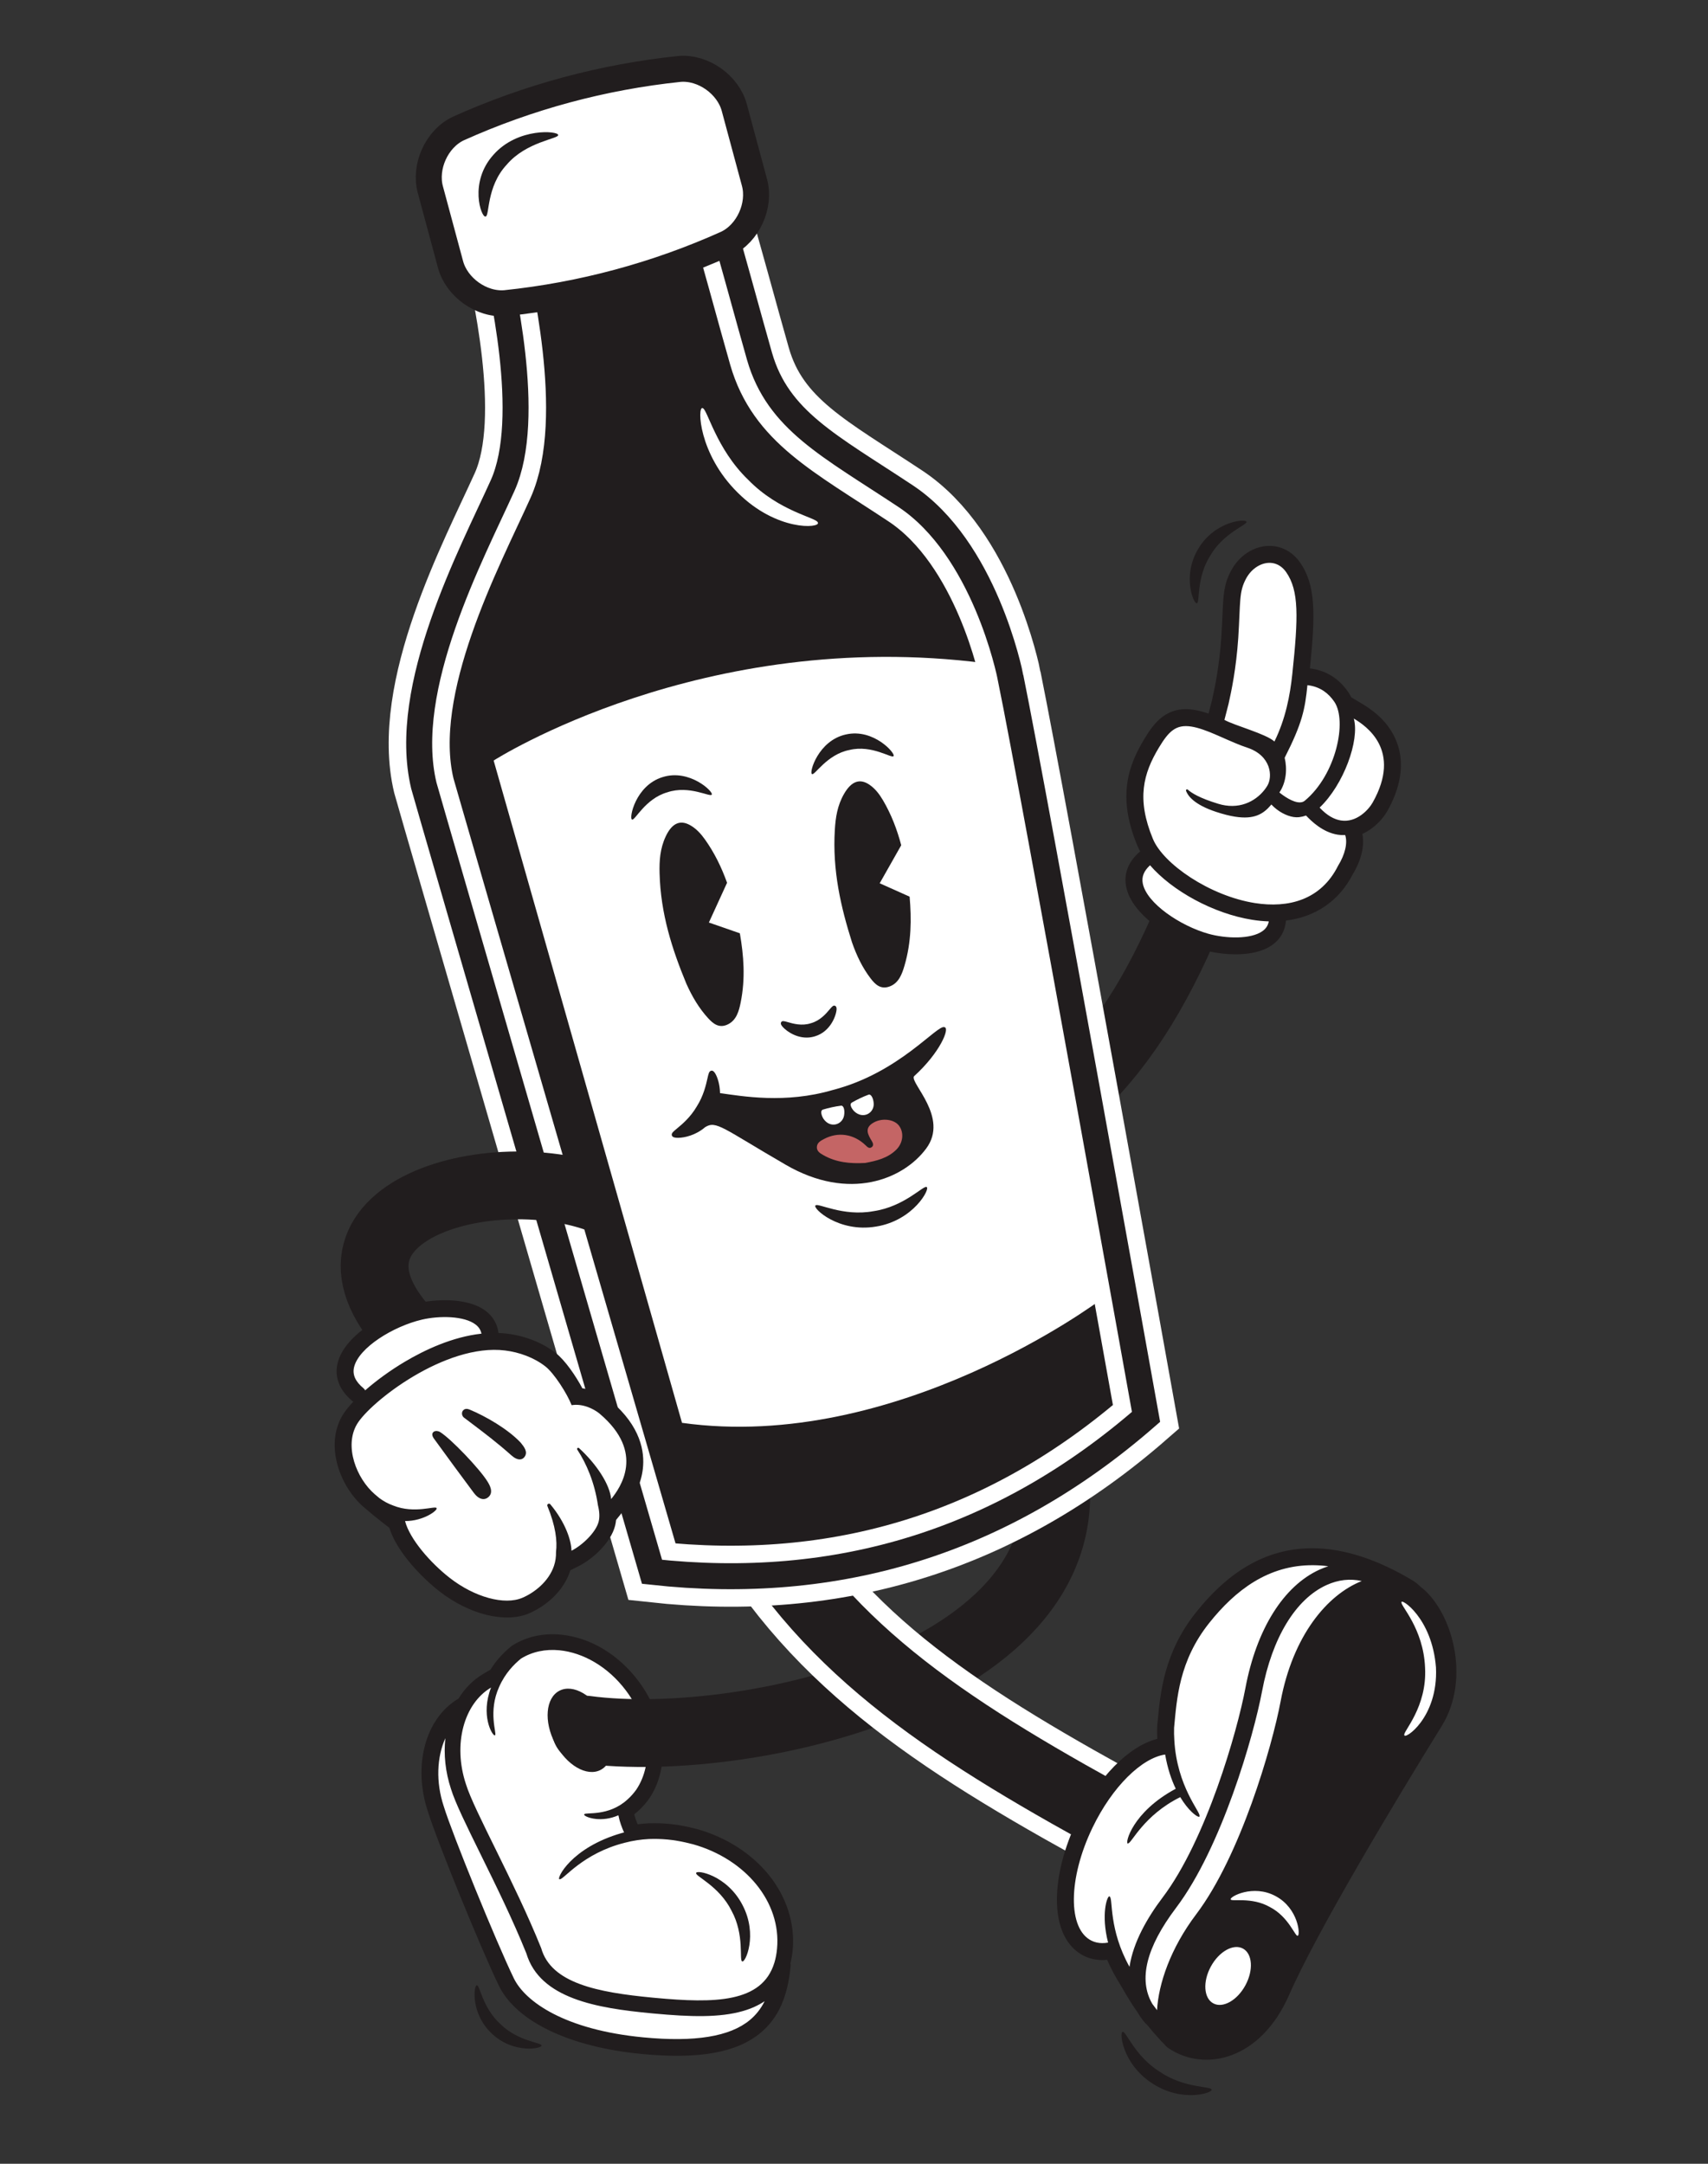 <?xml version="1.0" encoding="UTF-8" standalone="no"?>
<!-- Created with Inkscape (http://www.inkscape.org/) -->

<svg
   version="1.1"
   id="svg38785"
   xml:space="preserve"
   width="5669.293"
   height="7181.107"
   viewBox="0 0 5669.293 7181.107"
   sodipodi:docname="medicine.svg"
   inkscape:version="1.1.2 (1:1.1+202202050950+0a00cf5339)"
   xmlns:inkscape="http://www.inkscape.org/namespaces/inkscape"
   xmlns:sodipodi="http://sodipodi.sourceforge.net/DTD/sodipodi-0.dtd"
   xmlns="http://www.w3.org/2000/svg"
   xmlns:svg="http://www.w3.org/2000/svg"><rect x="0" y="0" width="5669.293" height="7181.107" fill="#333333" stroke="none"/><defs
     id="defs38789"><clipPath
       clipPathUnits="userSpaceOnUse"
       id="clipPath38817"><path
         d="M 0,5385.827 H 4251.968 V 0 H 0 Z"
         id="path38815" /></clipPath><clipPath
       clipPathUnits="userSpaceOnUse"
       id="clipPath38909"><path
         d="M 0,5385.827 H 4251.968 V 0 H 0 Z"
         id="path38907" /></clipPath><clipPath
       clipPathUnits="userSpaceOnUse"
       id="clipPath40833"><path
         d="m 2979.81,3463.84 h 152.7 v -193.81 h -152.7 z"
         id="path40831" /></clipPath><clipPath
       clipPathUnits="userSpaceOnUse"
       id="clipPath40949"><path
         d="m 3002.54,3321.44 h 152.7 v -193.8 h -152.7 z"
         id="path40947" /></clipPath></defs><sodipodi:namedview
     id="namedview38787"
     pagecolor="#505050"
     bordercolor="#eeeeee"
     borderopacity="1"
     inkscape:pageshadow="0"
     inkscape:pageopacity="0"
     inkscape:pagecheckerboard="0"
     showgrid="false"
     inkscape:zoom="0.058765313"
     inkscape:cx="-1148.6368"
     inkscape:cy="5794.2344"
     inkscape:window-width="1920"
     inkscape:window-height="1016"
     inkscape:window-x="1920"
     inkscape:window-y="27"
     inkscape:window-maximized="1"
     inkscape:current-layer="g38791" /><g
     id="g38791"
     inkscape:groupmode="layer"
     inkscape:label="bonus"
     transform="matrix(1.333,0,0,-1.333,0,7181.107)"><g
       id="g40827"
       transform="translate(-5386.912,-1804.318)"><g
         id="g40829" /><g
         id="g40837"><g
           clip-path="url(#clipPath40833)"
           opacity="0.17"
           id="g40835" /></g></g><g
       id="g40943"
       transform="translate(-5386.912,-1804.318)"><g
         id="g40945" /><g
         id="g40953"><g
           clip-path="url(#clipPath40949)"
           opacity="0.17"
           id="g40951" /></g></g><g
       id="g44259"
       transform="matrix(8.44,0,0,8.44,1077.386,886.668)"><path
         d="m 0,0 c -4.22,12.696 -0.892,25.898 7.906,31.413 l 0.088,0.056 0.17,0.106 0.085,0.054 0.071,0.07 0.144,0.141 0.071,0.07 0.143,0.14 0.072,0.071 0.143,0.14 0.072,0.071 0.055,0.085 0.11,0.168 0.055,0.085 c 1.742,2.677 3.914,4.797 6.458,6.304 l 1.721,1.02 0.187,0.111 0.375,0.222 0.188,0.111 0.118,0.183 0.237,0.366 0.118,0.183 0.058,0.089 c 1.43,2.195 3.206,4.147 5.429,5.967 l 0.163,0.133 0.18,0.113 c 3.836,2.386 8.439,3.401 13.312,2.935 8.254,-0.789 16.245,-5.57 21.924,-13.116 C 67.54,26.807 68.842,13.214 62.82,4.233 62.202,3.363 61.53,2.55 60.811,1.803 l -0.789,-0.819 -1.582,-1.642 -3.164,-3.284 0.697,-1.569 4.558,0.146 2.279,0.073 1.139,0.037 c 1.937,0.063 3.848,0.008 5.681,-0.162 l 0.106,-0.01 c 0.54,-0.052 1.098,-0.116 1.755,-0.203 l 0.888,-0.135 c 2.315,-0.375 4.269,-0.878 5.436,-1.178 l 0.08,-0.021 c 8.101,-2.293 15.272,-6.875 20.178,-12.899 5.096,-6.256 7.521,-13.812 6.829,-21.277 -0.101,-1.089 -0.274,-2.182 -0.516,-3.25 l -0.016,-0.07 -0.032,-0.145 -0.063,-0.281 -0.032,-0.14 0.013,-0.144 0.025,-0.287 0.012,-0.144 0.007,-0.075 c 0.003,-0.039 0.003,-0.079 -10e-4,-0.121 -0.814,-8.773 -3.487,-14.759 -8.413,-18.837 -6.757,-5.594 -17.569,-7.466 -34.028,-5.892 -20.77,1.986 -36.11,9.247 -41.035,19.423 C 15.406,-39.911 2.562,-8.39 0,0"
         style="fill:#ffffff;fill-opacity:1;fill-rule:nonzero;stroke:none"
         id="path44261" /></g><g
       id="g44263"
       transform="matrix(8.44,0,0,8.44,1187.622,444.305)"><path
         d="m 0,0 c 0.869,0.045 1.654,-6.727 7.036,-11.544 5.19,-5.024 11.999,-5.322 12.018,-6.192 0.32,-0.903 -8.147,-2.62 -14.59,3.428 C -2.03,-8.313 -0.923,0.255 0,0"
         style="fill:#211d1e;fill-opacity:1;fill-rule:nonzero;stroke:none"
         id="path44265" /></g><g
       id="g44267"
       transform="matrix(8.44,0,0,8.44,1847.998,503.95)"><path
         d="m 0,0 c -0.94,0.281 0.777,7.777 -3.128,14.928 -3.624,7.299 -10.753,10.184 -10.444,11.116 0,1.08 9.106,-0.57 13.677,-9.431 C 4.749,7.79 0.886,-0.619 0,0"
         style="fill:#211d1e;fill-opacity:1;fill-rule:nonzero;stroke:none"
         id="path44269" /></g><g
       id="g44271"
       transform="matrix(8.44,0,0,8.44,1382.048,1046.743)"><path
         d="m 0,0 c -3.36,6.447 -2.785,13.392 1.283,15.512 4.069,2.12 10.09,-1.387 13.45,-7.834 C 18.093,1.231 17.518,-5.714 13.449,-7.834 9.381,-9.954 3.359,-6.447 0,0"
         style="fill:#211d1e;fill-opacity:1;fill-rule:nonzero;stroke:none"
         id="path44273" /></g><g
       id="g44275"
       transform="matrix(8.44,0,0,8.44,1108.992,1059.587)"><path
         d="m 0,0 c -0.524,-4.771 -0.016,-9.914 1.662,-14.986 1.26,-4.088 4.555,-10.779 8.72,-19.239 4.451,-9.039 9.492,-19.278 13.51,-29.245 4.006,-13.441 21.044,-16.171 36.727,-17.67 l 0.875,-0.082 c 10.825,-1.005 19.455,-1.26 26.39,0.759 2.397,0.698 4.495,1.663 6.312,2.872 -1.122,-2.234 -2.572,-4.068 -4.379,-5.565 C 83.912,-88.043 73.629,-89.71 58.378,-88.252 35.379,-86.053 23.569,-77.8 20.186,-70.809 14.949,-59.988 2.01,-28.228 -0.478,-20.087 -2.852,-12.945 -2.514,-5.573 0,0 m 97.856,-62.084 c -0.137,-1.479 -0.392,-2.823 -0.756,-4.045 -0.019,-0.057 -0.038,-0.113 -0.054,-0.172 -3.645,-11.81 -17.651,-11.929 -35.124,-10.308 -0.288,0.026 -0.576,0.053 -0.862,0.081 -16.107,1.54 -29.897,4.217 -32.8,14.63 -0.001,0 -0.007,0 -0.007,0 C 20.429,-42.443 8.464,-21.39 6.075,-13.577 2.151,-1.773 5.476,10.2 13.479,14.941 10.347,6.828 13.753,0.892 14.549,0.816 c 0.068,-0.006 0.117,0.03 0.141,0.112 0.513,0.477 -2.143,6.918 1.18,14.213 1.796,4.094 4.456,6.707 6.442,8.333 3.326,2.07 7.249,2.848 11.292,2.462 7.003,-0.669 14.369,-4.833 19.64,-11.839 7.25,-9.635 8.236,-21.59 3.102,-29.246 -0.71,-1.002 -1.565,-1.995 -2.604,-2.922 -5.573,-5.142 -12.481,-3.71 -12.74,-4.364 -0.411,-0.266 1.081,-1.164 3.514,-1.397 1.794,-0.171 4.099,0.018 6.533,1.088 0.34,-1.806 1.014,-3.608 1.671,-5.074 -0.221,-0.053 -0.439,-0.101 -0.663,-0.159 -15.04,-4.299 -19.36,-13.55 -18.393,-13.643 0.036,-0.003 0.08,0.006 0.131,0.029 0.005,0 0.01,-10e-4 0.014,-0.002 1.103,-0.105 6.707,7.607 19.041,10.728 2.529,0.672 4.936,1.005 7.178,1.119 1.796,0.066 3.623,0.029 5.477,-0.143 0.035,-0.003 0.07,-0.006 0.105,-0.009 0.538,-0.052 1.071,-0.114 1.601,-0.185 0.131,-0.018 0.262,-0.037 0.391,-0.057 0.146,-0.021 0.291,-0.046 0.437,-0.068 2.078,-0.337 3.806,-0.773 5.097,-1.104 15.377,-4.35 26,-16.971 24.72,-30.772 M -5.167,-21.583 c 2.575,-8.427 15.491,-40.147 20.922,-51.369 5.138,-10.616 20.896,-18.168 42.154,-20.2 16.85,-1.611 27.987,0.361 35.047,6.205 5.229,4.329 8.06,10.613 8.91,19.778 0.024,0.257 -0.004,0.504 -0.056,0.743 0.304,1.236 0.531,2.534 0.659,3.914 0.726,7.829 -1.808,15.743 -7.135,22.284 -5.085,6.243 -12.521,10.993 -20.937,13.374 l -0.056,0.016 -0.055,0.014 c -1.179,0.302 -3.151,0.807 -5.545,1.195 l -0.136,0.022 c -0.117,0.019 -0.233,0.037 -0.308,0.047 -0.145,0.023 -0.292,0.044 -0.475,0.07 -0.619,0.082 -1.199,0.149 -1.771,0.204 l -0.118,0.011 c -1.96,0.181 -4.004,0.235 -6.075,0.159 l -0.033,-0.002 -0.033,-0.001 c -1.029,-0.053 -2.055,-0.145 -3.074,-0.277 -0.441,1.046 -0.778,2.042 -0.992,2.933 0.38,0.298 0.756,0.618 1.129,0.961 1.211,1.084 2.312,2.32 3.271,3.674 l 0.035,0.049 0.033,0.05 c 6.325,9.431 4.989,23.664 -3.248,34.612 -5.913,7.858 -14.26,12.839 -22.901,13.665 -5.18,0.495 -10.084,-0.591 -14.181,-3.14 L 19.609,27.249 19.376,27.058 C 16.883,25.016 14.881,22.763 13.318,20.23 L 11.117,18.927 C 8.138,17.162 5.708,14.65 3.863,11.648 3.836,11.633 3.807,11.625 3.779,11.609 -5.894,5.878 -9.656,-8.08 -5.167,-21.583"
         style="fill:#211d1e;fill-opacity:1;fill-rule:nonzero;stroke:none"
         id="path44277" /></g><g
       id="g44279"
       transform="matrix(8.44,0,0,8.44,3036.261,3309.522)"><path
         d="M 0,0 C -18.665,-54.719 -38.858,-82.47 -79.473,-98.451"
         style="fill:none;stroke:#211d1e;stroke-width:20;stroke-linecap:round;stroke-linejoin:miter;stroke-miterlimit:10;stroke-dasharray:none;stroke-opacity:1"
         id="path44281" /></g><g
       id="g44283"
       transform="matrix(8.44,0,0,8.44,2605.508,1814.323)"><path
         d="M 0,0 C 22.173,-68.93 -87.468,-93.43 -135.878,-86.9"
         style="fill:none;stroke:#211d1e;stroke-width:20;stroke-linecap:round;stroke-linejoin:miter;stroke-miterlimit:10;stroke-dasharray:none;stroke-opacity:1"
         id="path44285" /></g><g
       id="g44287"
       transform="matrix(8.44,0,0,8.44,3440.417,3378.305)"><path
         d="m 0,0 c -1.176,-2.09 -4.072,-5.429 -8.097,-6.549 l 0.22,-0.674 c 1.033,-3.159 0.181,-7.323 -2.336,-11.444 -3.967,-7.841 -10.788,-12.267 -19.618,-12.895 l -0.493,-2.604 c -0.372,-1.968 -1.402,-3.567 -3.062,-4.75 -3.579,-2.555 -9.635,-2.852 -14.889,-2.02 -1.277,0.202 -2.507,0.471 -3.642,0.79 -9.255,2.601 -20.103,9.918 -21.489,17.208 -0.391,2.058 -0.175,5.135 3.078,8.101 l 1.668,1.52 c -0.646,0.966 -1.175,1.933 -1.572,2.89 -5.686,13.723 -2.418,22.344 1.961,29.615 2.789,4.634 5.855,8.705 12.647,7.63 1.682,-0.267 3.59,-0.833 5.997,-1.79 l 0.341,1.477 c 0.067,0.289 0.272,1.07 0.503,1.946 0.285,1.079 0.612,2.315 0.726,2.826 0.697,3.145 2.149,9.695 2.783,18.923 0.161,2.591 0.256,4.722 0.336,6.509 0.262,5.879 0.381,8.563 2.273,12.132 2.269,4.321 6.776,6.875 10.964,6.212 2.404,-0.381 4.482,-1.736 6.008,-3.915 4.465,-6.419 4.135,-15.067 2.363,-31.876 l 1.794,-0.206 c 4.265,-0.487 7.617,-2.576 10.081,-6.201 0.36,-0.53 0.673,-1.117 0.939,-1.753 l 3.865,-2.306 C 4.224,22.308 6.648,11.813 0,0"
         style="fill:#ffffff;fill-opacity:1;fill-rule:nonzero;stroke:none"
         id="path44289" /></g><g
       id="g44291"
       transform="matrix(8.44,0,0,8.44,3173.483,3507.416)"><path
         d="m 0,0 0.033,0.066 -0.195,0.18 C -0.107,0.164 -0.053,0.083 0,0"
         style="fill:#ffffff;fill-opacity:1;fill-rule:nonzero;stroke:none"
         id="path44293" /></g><g
       id="g44295"
       transform="matrix(8.44,0,0,8.44,2980.484,3885.352)"><path
         d="m 0,0 c 0.916,0.208 -0.248,7.472 3.934,14.051 3.923,6.736 10.91,9.037 10.675,9.946 C 14.677,25.028 5.38,24.336 0.454,16.169 -4.539,8.042 -0.885,-0.534 0,0"
         style="fill:#211d1e;fill-opacity:1;fill-rule:nonzero;stroke:none"
         id="path44297" /></g><g
       id="g44299"
       transform="matrix(8.44,0,0,8.44,3418.121,3389.271)"><path
         d="m 0,0 c -1.188,-2.11 -4.749,-6.046 -9.402,-5.309 -1.93,0.306 -4.048,1.416 -6.262,3.795 7.065,6.704 11.863,19.833 10.09,26.263 C -1.921,22.57 8.683,15.429 0,0 m -10.221,-18.676 c -5.069,-10.138 -14.713,-12.553 -24.545,-10.996 -13.339,2.113 -27.021,11.541 -30.08,18.923 -4.888,11.797 -2.833,19.293 1.759,26.919 2.899,4.817 5.023,6.94 9.608,6.214 2.012,-0.319 4.498,-1.186 7.732,-2.616 4.458,-1.971 6.582,-2.892 8.686,-3.584 7.16,-2.355 7.605,-8.56 5.961,-11.27 -2.067,-3.408 -6.472,-6.72 -12.458,-5.772 -0.641,0.101 -1.3,0.252 -1.976,0.456 -5.601,1.692 -8.008,3.264 -9.025,4.195 -0.052,0.047 -0.109,0.073 -0.165,0.082 -0.222,0.036 -0.443,-0.19 -0.349,-0.447 0.542,-1.495 2.428,-4.074 8.844,-6.194 2.139,-0.706 3.983,-1.168 5.589,-1.422 5.664,-0.898 8.37,0.784 10.59,3.405 0.069,0.115 0.123,0.186 0.147,0.182 0.003,-0.001 0.005,-0.001 0.007,-0.004 1.979,-2.101 4.452,-3.357 6.516,-3.684 0.592,-0.093 1.15,-0.111 1.653,-0.05 0.68,0.081 1.369,0.244 2.056,0.486 1.524,-1.593 4.857,-4.938 9.352,-5.65 0.707,-0.112 1.443,-0.158 2.205,-0.123 0.75,-2.295 -0.023,-5.681 -2.107,-9.05 m -22.293,-19.27 c -3.442,-2.457 -10.8,-2.235 -15.976,-0.783 -8.257,2.319 -18.236,9.002 -19.354,14.881 -0.366,1.923 0.34,3.672 2.152,5.323 6.5,-7.526 18.678,-14.269 30.144,-16.085 1.673,-0.265 3.305,-0.421 4.891,-0.469 -0.228,-1.205 -0.826,-2.131 -1.857,-2.867 m -4.885,103.914 c 1.677,3.198 4.896,5.117 7.843,4.651 1.487,-0.236 2.905,-1.079 4.02,-2.673 3.807,-5.472 3.598,-13.191 1.811,-30.086 -0.663,-6.265 -1.972,-13.193 -5.273,-19.879 -2.47,2.266 -11.695,4.684 -14.751,6.377 0.15,0.647 1.029,3.87 1.235,4.796 0.844,3.806 2.221,10.253 2.847,19.37 0.679,10.9 0.19,13.525 2.268,17.444 m 18.135,-31.363 c 0.181,-0.02 0.36,-0.045 0.536,-0.073 3.333,-0.527 5.693,-2.314 7.406,-4.834 3.834,-5.644 0.559,-21.475 -8.716,-29.182 -0.574,-0.477 -1.318,-0.574 -2.113,-0.448 -2.405,0.381 -5.283,2.8 -5.38,2.877 2.066,3.03 2.329,7.024 1.556,10.237 5.219,10.254 6.007,14.362 6.711,21.423 m 25.562,-15 c -1.901,3.748 -4.946,6.835 -9.31,9.438 l -3.321,1.981 c -0.254,0.525 -0.539,1.021 -0.853,1.484 -2.658,3.91 -6.278,6.253 -10.76,6.963 -0.19,0.03 -0.382,0.058 -0.576,0.081 1.637,16.031 1.745,24.558 -2.91,31.25 -1.826,2.609 -4.431,4.294 -7.342,4.755 -5.104,0.809 -10.35,-2.112 -13.053,-7.268 -2.093,-3.947 -2.227,-6.96 -2.495,-12.963 -0.082,-1.83 -0.174,-3.905 -0.335,-6.492 -0.621,-9.047 -2.051,-15.498 -2.739,-18.598 -0.095,-0.431 -0.448,-1.767 -0.705,-2.742 -0.125,-0.471 -0.241,-0.916 -0.335,-1.276 -1.592,0.544 -2.979,0.901 -4.261,1.104 -8.014,1.27 -11.776,-3.76 -14.674,-8.574 -4.648,-7.72 -8.12,-16.869 -2.094,-31.411 0.244,-0.589 0.533,-1.181 0.861,-1.771 -4.327,-3.669 -4.671,-7.618 -4.152,-10.348 1.688,-8.881 14.671,-16.445 22.913,-18.761 0.984,-0.276 2.23,-0.554 3.64,-0.778 5.028,-0.796 12.115,-0.891 16.594,2.306 2.399,1.712 3.777,4.191 4.016,7.172 8.763,1.089 15.715,5.826 19.743,13.731 2.498,4.119 3.487,8.352 2.798,11.846 0.873,0.392 1.727,0.883 2.554,1.473 2.789,1.989 4.325,4.398 4.855,5.34 3.151,5.599 6.045,13.969 1.941,22.058"
         style="fill:#211d1e;fill-opacity:1;fill-rule:nonzero;stroke:none"
         id="path44301" /></g><g
       id="g44303"
       transform="matrix(8.44,0,0,8.44,2739.4,876.314)"><path
         d="M 0,0 C -50.602,27.964 -85.979,52.38 -108.174,97.174"
         style="fill:none;stroke:#ffffff;stroke-width:30;stroke-linecap:round;stroke-linejoin:miter;stroke-miterlimit:10;stroke-dasharray:none;stroke-opacity:1"
         id="path44305" /></g><g
       id="g44307"
       transform="matrix(8.44,0,0,8.44,2739.4,876.314)"><path
         d="M 0,0 C -50.602,27.964 -85.979,52.38 -108.174,97.174"
         style="fill:none;stroke:#211d1e;stroke-width:20;stroke-linecap:round;stroke-linejoin:miter;stroke-miterlimit:10;stroke-dasharray:none;stroke-opacity:1"
         id="path44309" /></g><g
       id="g44311"
       transform="matrix(8.44,0,0,8.44,2909.943,311.509)"><path
         d="M 0,0 -0.041,0.049 -0.12,0.145 -0.161,0.194 -0.207,0.238 -0.299,0.324 -0.346,0.368 c -0.257,0.241 -0.446,0.429 -0.612,0.61 -1.552,1.687 -2.901,3.237 -4.127,4.739 l -0.05,0.061 -0.112,0.139 -0.057,0.069 -0.067,0.058 -0.136,0.117 -0.066,0.057 c -0.175,0.152 -0.22,0.205 -0.242,0.23 -0.746,0.874 -1.42,1.817 -2.002,2.802 l -0.042,0.071 -0.014,0.024 -0.015,0.023 -0.069,0.103 c -1.754,2.487 -2.998,4.616 -4.314,6.872 -0.649,1.109 -1.258,2.15 -1.94,3.272 l -0.071,0.121 c -0.593,1.025 -1.163,2.108 -1.688,3.21 l -0.128,0.269 -0.26,0.55 -0.524,1.104 -0.262,0.552 -0.61,0.019 -1.221,0.039 -0.61,0.019 -0.305,0.009 c -1.544,0.047 -2.998,0.395 -4.324,1.035 -4.721,2.278 -7.29,7.791 -7.234,15.523 0.051,6.811 2.129,14.811 5.85,22.526 5.44,11.277 13.218,19.738 20.806,22.631 l 0.326,0.125 0.643,0.247 1.284,0.491 0.642,0.247 v 0.687 l 0.001,1.374 v 0.688 0.345 c 0,0.399 0.006,0.795 0.018,1.189 0.003,0.086 0.007,0.155 0.013,0.218 l 0.125,1.348 c 0.783,8.428 1.855,19.971 10.986,31.435 9.932,12.471 20.895,18.478 33.516,18.363 8.698,-0.08 18.248,-3.187 28.387,-9.237 0.688,-0.412 1.331,-0.912 1.91,-1.488 l 0.043,-0.043 0.093,-0.092 0.047,-0.047 0.053,-0.041 0.105,-0.079 0.049,-0.038 c 4.358,-3.353 7.821,-9.659 9.261,-16.865 1.629,-8.15 0.42,-16.041 -3.403,-22.219 C 71.047,80.483 43.381,35.302 34.175,14.3 30.187,5.201 23.962,-0.982 16.647,-3.112 14.805,-3.648 12.91,-3.911 11.016,-3.894 7.346,-3.86 3.816,-2.776 0.809,-0.757 0.536,-0.574 0.264,-0.319 0,0"
         style="fill:#ffffff;fill-opacity:1;fill-rule:nonzero;stroke:none"
         id="path44313" /></g><g
       id="g44315"
       transform="matrix(8.44,0,0,8.44,3016.788,185.024)"><path
         d="m 0,0 c -0.243,0.961 -8.059,0.347 -15.239,5.19 -7.345,4.588 -9.965,11.978 -10.941,11.809 -1.114,0.153 -0.187,-9.488 8.722,-15.226 C -8.591,-4.031 0.594,-0.955 0,0"
         style="fill:#211d1e;fill-opacity:1;fill-rule:nonzero;stroke:none"
         id="path44317" /></g><g
       id="g44319"
       transform="matrix(8.44,0,0,8.44,2720.437,836.918)"><path
         d="M 0,0 C 5.848,12.123 14.555,20.564 21.431,21.559 22.132,17.475 23.277,14.126 24.554,11.463 24.543,11.457 24.532,11.453 24.52,11.447 11.703,4.568 9.539,-4.679 10.399,-4.687 c 0.038,0 0.081,0.018 0.131,0.054 1.011,0.053 4.587,8.267 15.29,13.596 0.022,0.011 0.042,0.019 0.064,0.03 2.387,-3.97 4.842,-5.798 5.513,-5.804 0.144,-10e-4 0.206,0.082 0.166,0.246 0.406,1.096 -6.665,8.629 -7.428,22.399 -0.085,1.246 -0.102,2.453 -0.068,3.621 0.816,8.545 1.423,19.686 10.362,30.91 7.727,9.702 17.487,17.165 30.748,17.044 1.421,-0.013 2.883,-0.113 4.386,-0.307 C 68.696,76.826 67.834,76.497 66.98,76.11 56.353,71.283 48.38,58.541 45.107,41.152 42.697,28.354 33.555,-3.585 20.67,-20.629 c -4.426,-5.854 -8.666,-13.117 -9.757,-20.431 -6.146,11.004 -4.875,20.015 -5.789,20.651 -0.04,0.1 -0.094,0.149 -0.159,0.15 -0.679,0.006 -2.502,-5.338 -0.372,-13.658 -0.597,-0.105 -1.182,-0.157 -1.751,-0.152 -1.097,0.01 -2.135,0.232 -3.089,0.693 C -7.349,-29.95 -7.239,-15.007 0,0 m 24.658,-23.644 c 13.42,17.752 22.883,50.697 25.362,63.87 2.969,15.768 9.903,27.187 19.028,31.331 3.455,1.57 6.973,1.956 10.381,1.179 C 69.202,68.695 59.142,56.623 55.502,37.281 52.967,23.814 43.611,-8.337 30.602,-25.544 22.981,-35.626 19.464,-46.101 19.039,-53.847 c -0.499,0.64 -0.967,1.258 -1.393,1.85 -4.158,7.15 -1.823,16.665 7.012,28.353 M 34.906,-40.99 c 2.422,4.46 6.667,6.838 9.482,5.31 2.815,-1.528 3.135,-6.383 0.713,-10.844 -2.421,-4.461 -6.666,-6.839 -9.481,-5.311 -2.816,1.529 -3.135,6.384 -0.714,10.845 m 5.869,19.821 c -0.441,0.725 6.604,4.606 13.293,0.935 6.724,-3.609 7.308,-11.631 6.46,-11.656 -0.747,-0.28 -2.651,5.603 -8.195,8.458 -5.416,3.094 -11.385,1.485 -11.558,2.263 m 60.554,68.396 c 0.698,-14.896 -9.485,-21.519 -9.34,-19.892 -0.455,0.924 6.767,8.198 6.121,19.869 -0.476,11.622 -7.37,18.359 -6.943,19.257 -0.353,1.389 9.024,-4.472 10.162,-19.234 m -111.83,-68.221 c -0.062,-8.345 2.808,-14.342 8.082,-16.886 1.6,-0.771 3.355,-1.171 5.215,-1.188 0.5,-0.005 1.01,0.019 1.526,0.07 0.706,-1.655 1.553,-3.374 2.57,-5.134 0.019,-0.031 0.037,-0.062 0.056,-0.094 0.719,-1.182 1.352,-2.266 1.964,-3.314 1.346,-2.306 2.602,-4.455 4.364,-6.94 0.62,-1.063 1.353,-2.109 2.224,-3.129 0.143,-0.167 0.307,-0.303 0.479,-0.423 1.227,-1.516 2.662,-3.18 4.406,-5.077 0.25,-0.272 0.511,-0.524 0.78,-0.761 0.375,-0.482 0.79,-0.892 1.254,-1.203 10.659,-7.154 27.149,-3.525 35.576,15.7 8.226,18.768 31.349,57.231 45.034,79.344 8.795,14.213 2.909,34.212 -6.333,41.143 -0.779,0.799 -1.59,1.401 -2.333,1.845 -10.371,6.189 -20.175,9.368 -29.14,9.45 C 52.109,82.528 40.757,76.336 30.518,63.479 21.108,51.663 20.013,39.865 19.213,31.25 l -0.124,-1.32 c -0.01,-0.109 -0.017,-0.219 -0.02,-0.329 -0.033,-1.142 -0.021,-2.288 0.036,-3.415 C 10.726,24.062 1.619,14.864 -4.504,2.172 c -3.815,-7.911 -5.945,-16.138 -5.997,-23.166"
         style="fill:#211d1e;fill-opacity:1;fill-rule:nonzero;stroke:none"
         id="path44321" /></g><g
       id="g44323"
       transform="matrix(8.44,0,0,8.44,1892.044,1772.14)"><path
         d="M 0,0 C -5.014,11.014 -13.334,18.006 -18.582,15.616 -23.83,13.227 -24.019,2.362 -19.005,-8.652 -13.991,-19.667 -5.671,-26.658 -0.423,-24.269 4.825,-21.88 5.014,-11.014 0,0"
         style="fill:#ffffff;fill-opacity:1;fill-rule:nonzero;stroke:none"
         id="path44325" /></g><g
       id="g44327"
       transform="matrix(8.44,0,0,8.44,2516.415,3700.161)"><path
         d="m 0,0 c -0.304,1.548 -7.721,38.114 -30.996,53.544 -22.407,14.859 -37.608,22.288 -43.064,41.186 -2.595,8.989 -9.379,34.166 -15.076,53.585 l -63.533,-21.233 c 2.341,-10.622 11.843,-50.406 2.794,-70.454 -9.048,-20.048 -30.162,-59.521 -23.235,-88.486 0.41,-1.715 67.324,-231.926 67.324,-231.926 54.807,-6.04 103.484,8.876 145.75,45.703 0,0 -32.462,181.074 -39.964,218.081"
         style="fill:#211d1e;fill-opacity:1;fill-rule:nonzero;stroke:none"
         id="path44329" /></g><g
       id="g44331"
       transform="matrix(8.44,0,0,8.44,2516.415,3700.161)"><path
         d="m 0,0 c -0.304,1.548 -7.721,38.114 -30.996,53.544 -22.407,14.859 -37.608,22.288 -43.064,41.186 -2.595,8.989 -9.379,34.166 -15.076,53.585 l -63.533,-21.233 c 2.341,-10.622 11.843,-50.406 2.794,-70.454 -9.048,-20.048 -30.162,-59.521 -23.235,-88.486 0.41,-1.715 67.324,-231.926 67.324,-231.926 54.807,-6.04 103.484,8.876 145.75,45.703 0,0 -32.462,181.074 -39.964,218.081 z"
         style="fill:none;stroke:#ffffff;stroke-width:18;stroke-linecap:butt;stroke-linejoin:miter;stroke-miterlimit:10;stroke-dasharray:none;stroke-opacity:1"
         id="path44333" /></g><g
       id="g44335"
       transform="matrix(8.44,0,0,8.44,2516.415,3700.161)"><path
         d="m 0,0 c -0.304,1.548 -7.721,38.114 -30.996,53.544 -22.407,14.859 -37.608,22.288 -43.064,41.186 -2.595,8.989 -9.379,34.166 -15.076,53.585 l -63.533,-21.233 c 2.341,-10.622 11.843,-50.406 2.794,-70.454 -9.048,-20.048 -30.162,-59.521 -23.235,-88.486 0.41,-1.715 67.324,-231.926 67.324,-231.926 54.807,-6.04 103.484,8.876 145.75,45.703 0,0 -32.462,181.074 -39.964,218.081 z"
         style="fill:none;stroke:#211d1e;stroke-width:7.666;stroke-linecap:butt;stroke-linejoin:miter;stroke-miterlimit:10;stroke-dasharray:none;stroke-opacity:1"
         id="path44337" /></g><g
       id="g44339"
       transform="matrix(8.44,0,0,8.44,1749.32,4371.069)"><path
         d="m 0,0 c 1.397,-0.061 3.905,-11.939 13.485,-21.152 9.308,-9.541 20.368,-11.138 20.557,-12.65 0.682,-1.617 -12.16,-2.626 -23.682,8.892 C -1.232,-13.477 -1.538,0.588 0,0"
         style="fill:#ffffff;fill-opacity:1;fill-rule:nonzero;stroke:none"
         id="path44341" /></g><g
       id="g44343"
       transform="matrix(8.44,0,0,8.44,1015.3,2069.129)"><path
         d="M 0,0 C -34.229,36.843 29.834,53.68 62.295,37.004"
         style="fill:none;stroke:#211d1e;stroke-width:20;stroke-linecap:round;stroke-linejoin:miter;stroke-miterlimit:10;stroke-dasharray:none;stroke-opacity:1"
         id="path44345" /></g><g
       id="g44347"
       transform="matrix(8.44,0,0,8.44,1405.099,1488.152)"><path
         d="m 0,0 c -0.086,-0.339 -0.185,-0.675 -0.295,-1.005 -1.877,-5.625 -6.893,-9.494 -10.961,-11.24 -6.368,-2.734 -16.227,-0.21 -24.534,6.281 -5.894,4.605 -12.571,12.064 -14.2,18.344 l -0.552,2.129 c -0.356,0.116 -0.715,0.245 -1.074,0.388 -1.669,0.595 -3.29,1.465 -4.819,2.586 l -0.08,0.059 -0.495,0.414 c -0.318,0.266 -0.637,0.531 -0.948,0.8 -6.443,5.561 -10.547,16.47 -5.945,24.398 0.777,1.338 2.108,2.965 3.874,4.732 l -1.349,2.213 c -4.007,3.371 -4.214,6.8 -3.676,9.09 1.696,7.223 12.847,14.071 22.205,16.274 5.873,1.382 14.156,1.34 18.463,-2.022 l 0.002,-0.002 c 1.483,-1.159 2.418,-2.649 2.778,-4.429 l 0.483,-2.381 c 1.337,0.023 2.657,-0.042 3.954,-0.204 5.015,-0.626 9.752,-2.514 13.338,-5.316 2.733,-2.136 5.989,-7.095 7.786,-10.7 3.158,-0.154 6.093,-1.572 8.004,-3.065 0.131,-0.103 0.255,-0.203 0.361,-0.295 10.328,-8.78 11.688,-19.466 3.732,-29.318 L 13.228,14.234 C 13.197,13.542 13.104,12.884 12.95,12.261 L 12.949,12.26 C 11.933,8.165 7.279,3.675 3.367,1.7 Z"
         style="fill:#ffffff;fill-opacity:1;fill-rule:nonzero;stroke:none"
         id="path44349" /></g><g
       id="g44351"
       transform="matrix(8.44,0,0,8.44,1423.009,1526.258)"><path
         d="m 0,0 c -0.039,2.998 -1.779,8.38 -6.247,13.706 -0.026,0.032 -0.055,0.059 -0.084,0.082 -0.383,0.299 -0.976,-0.101 -0.772,-0.597 2.444,-5.941 2.947,-10.328 2.54,-13.576 0.029,-1.359 -0.148,-2.714 -0.593,-4.049 -1.562,-4.682 -5.828,-7.942 -9.299,-9.432 -5.308,-2.279 -14.151,0.143 -21.503,5.888 -5.658,4.42 -11.76,11.399 -13.143,16.734 5.561,-0.021 9.76,3.259 9.304,3.818 -0.303,0.809 -6.485,-1.778 -12.775,0.753 -1.572,0.555 -2.932,1.339 -4.105,2.198 -0.445,0.375 -0.898,0.746 -1.336,1.124 -5.406,4.667 -9.09,14.11 -5.31,20.622 3.78,6.511 26.115,24.007 43.768,21.8 4.151,-0.519 8.492,-2.07 11.862,-4.704 2.576,-2.013 6.421,-8.032 7.74,-11.432 3.235,0.553 6.441,-1.076 8.05,-2.333 C 8.191,40.528 8.279,40.456 8.362,40.385 21.85,28.918 14.375,18.547 11.702,15.238 11.337,19.551 7.396,25.548 2.229,30.28 2.221,30.287 2.213,30.294 2.205,30.3 1.906,30.534 1.489,30.165 1.707,29.835 4.414,25.739 6.823,20.128 7.81,13.411 c 0,-10e-4 0,-0.002 0,-0.003 C 8.262,11.608 8.358,9.957 8.023,8.605 7.25,5.491 3.251,1.642 0,0 m -26.56,64.037 c -8.546,-0.938 -16.726,-4.786 -22.636,-8.299 -4.266,-2.536 -8.346,-5.512 -11.66,-8.415 -0.141,0.232 -0.312,0.45 -0.533,0.634 -2.37,1.965 -3.272,3.983 -2.76,6.168 1.369,5.826 11.624,12.075 19.973,14.04 5.233,1.232 12.594,1.137 15.928,-1.466 0.001,0 0.002,-0.001 0.003,-0.002 0.919,-0.718 1.467,-1.58 1.685,-2.66 m 28.814,-68.5 c 4.255,2.149 9.423,7.036 10.622,11.864 0.134,0.542 0.23,1.105 0.286,1.686 l 2.43,3.009 c 3.193,3.953 4.981,7.904 5.467,12.078 0.579,4.973 -0.592,12.483 -9.458,20.021 -0.133,0.113 -0.275,0.229 -0.426,0.347 -1.931,1.509 -4.792,2.949 -7.958,3.375 -1.978,3.708 -5.089,8.247 -7.831,10.39 -3.866,3.021 -8.952,5.054 -14.321,5.725 -0.864,0.108 -1.73,0.164 -2.596,0.197 -0.317,2.585 -1.558,4.785 -3.636,6.408 -0.002,0.002 -0.004,0.003 -0.005,0.004 -5.555,4.336 -15.609,3.46 -20.15,2.391 -8.334,-1.962 -21.627,-8.963 -23.694,-17.764 -0.671,-2.857 -0.446,-7.111 4.434,-11.16 0.069,-0.056 0.145,-0.096 0.217,-0.143 -1.419,-1.502 -2.552,-2.926 -3.282,-4.184 -5.117,-8.814 -0.679,-20.835 6.366,-26.917 1.794,-1.548 3.708,-3.118 5.69,-4.666 0.607,-0.475 1.227,-0.953 1.854,-1.428 2.297,-7.429 10.093,-15.088 14.7,-18.688 8.864,-6.926 19.535,-9.556 26.554,-6.543 2.168,0.93 9.445,4.578 12.07,12.445 0.027,0.082 0.054,0.164 0.08,0.247 z"
         style="fill:#211d1e;fill-opacity:1;fill-rule:nonzero;stroke:none"
         id="path44353" /></g><g
       id="g44355"
       transform="matrix(8.44,0,0,8.44,1273.396,1763.747)"><path
         d="m 0,0 c -4.229,3.765 -7.952,6.575 -12.262,9.83 l -1.579,1.196 c -0.669,0.406 -0.929,1.299 -0.58,1.99 0.097,0.191 0.253,0.374 0.467,0.504 0.359,0.218 0.881,0.288 1.556,0.011 C -7.619,11.564 -1.102,7.797 2.713,3.784 L 2.805,3.671 C 3.719,2.542 4.971,0.996 3.865,-0.474 3.551,-0.894 3.126,-1.141 2.638,-1.19 1.671,-1.286 0.67,-0.596 0,0"
         style="fill:#211d1e;fill-opacity:1;fill-rule:nonzero;stroke:none"
         id="path44357" /></g><g
       id="g44359"
       transform="matrix(8.44,0,0,8.44,1214.185,1698.096)"><path
         d="m 0,0 0.001,-0.001 c 0.567,-0.94 1.895,-3.143 0.185,-4.572 -0.507,-0.424 -1.07,-0.604 -1.674,-0.533 -1.103,0.129 -2.012,1.06 -2.579,1.818 -3.836,5.125 -7.596,10.278 -11.764,16.001 -0.765,1.065 -0.463,1.652 -0.214,1.906 0.059,0.061 0.126,0.113 0.198,0.157 0.52,0.316 1.335,0.207 1.821,-0.123 C -10.928,12.784 -2.277,3.746 0,0"
         style="fill:#211d1e;fill-opacity:1;fill-rule:nonzero;stroke:none"
         id="path44361" /></g><g
       id="g44363"
       transform="matrix(8.44,0,0,8.44,1229.22,3493.634)"><path
         d="m 0,0 c 0,0 61.568,39.509 144.954,28.717 l 33.944,-187.915 c 0,0 -60.069,-45.032 -123.326,-36.17 z"
         style="fill:#ffffff;fill-opacity:1;fill-rule:nonzero;stroke:none"
         id="path44365" /></g><g
       id="g44367"
       transform="matrix(8.44,0,0,8.44,1808.901,4780.688)"><path
         d="m 0,0 c -20.661,-9.289 -42.675,-15.219 -65.206,-17.569 -7.118,-0.612 -14.397,4.732 -16.193,11.383 -1.99,7.387 -3.98,14.774 -5.97,22.161 -1.79,6.653 1.816,14.929 8.282,17.977 20.661,9.289 42.675,15.219 65.206,17.569 7.117,0.612 14.4,-4.73 16.192,-11.383 C 4.302,32.751 6.292,25.364 8.282,17.977 10.074,11.325 6.461,3.046 0,0"
         style="fill:#ffffff;fill-opacity:1;fill-rule:nonzero;stroke:none"
         id="path44369" /></g><g
       id="g44371"
       transform="matrix(8.44,0,0,8.44,1808.901,4780.688)"><path
         d="m 0,0 c -20.661,-9.289 -42.675,-15.219 -65.206,-17.569 -7.118,-0.612 -14.397,4.732 -16.193,11.383 -1.99,7.387 -3.98,14.774 -5.97,22.161 -1.79,6.653 1.816,14.929 8.282,17.977 20.661,9.289 42.675,15.219 65.206,17.569 7.117,0.612 14.4,-4.73 16.192,-11.383 C 4.302,32.751 6.292,25.364 8.282,17.977 10.074,11.325 6.461,3.046 0,0 Z"
         style="fill:none;stroke:#211d1e;stroke-width:7.666;stroke-linecap:butt;stroke-linejoin:miter;stroke-miterlimit:10;stroke-dasharray:none;stroke-opacity:1"
         id="path44373" /></g><g
       id="g44375"
       transform="matrix(8.44,0,0,8.44,2307.344,2431.732)"><path
         d="m 0,0 c -0.888,0.625 -6.541,-5.776 -15.663,-7.112 -9.067,-1.674 -16.482,2.563 -17.12,1.686 -0.981,-0.71 6.748,-8.114 17.871,-6.227 C -3.775,-9.855 1.157,-0.355 0,0"
         style="fill:#211d1e;fill-opacity:1;fill-rule:nonzero;stroke:none"
         id="path44377" /></g><g
       id="g44379"
       transform="matrix(8.44,0,0,8.44,1672.755,2561.387)"><path
         d="m 0,0 c -0.094,0.557 0.432,0.994 1.532,1.905 1.484,1.231 3.968,3.292 5.837,6.497 1.999,3.143 2.718,6.336 3.148,8.244 0.318,1.409 0.471,2.09 0.999,2.27 0.302,0.139 0.746,0.099 1.259,-0.7 0.657,-1.023 1.417,-3.232 1.463,-5.865 C 20.767,11.446 33.49,9.153 47.51,13.274 67.24,18.342 78.43,32.832 80.486,31.787 82.059,31.53 79.242,24.374 71.463,17.311 71.46,17.307 71.458,17.303 71.455,17.298 70.228,15.323 81.849,5.188 75.079,-3.97 68.309,-13.128 52.333,-19.633 33.643,-8.801 14.954,2.031 13.121,4.353 9.84,2.302 c 0,0 -10e-4,10e-4 -10e-4,10e-4 C 7.097,-0.059 3.813,-0.81 1.93,-0.836 0.457,-0.857 0.194,-0.447 0.108,-0.312 0.046,-0.216 0.01,-0.11 0,0"
         style="fill:#211d1e;fill-opacity:1;fill-rule:nonzero;stroke:none"
         id="path44381" /></g><g
       id="g44383"
       transform="matrix(8.44,0,0,8.44,2232.13,2525.132)"><path
         d="m 0,0 c -2.58,-2.589 -5.971,-3.342 -9.196,-3.956 -4.453,-0.251 -8.584,0.152 -12.366,2.312 -0.941,0.537 -1.988,1.139 -1.903,2.437 0.082,1.254 1.126,1.801 2.098,2.315 4.137,2.19 8.75,1.514 12.239,-1.818 0.557,-0.532 1.085,-1.135 1.848,-0.583 0.634,0.458 0.372,1.21 0.052,1.74 -1.204,1.988 -2.315,3.923 0.511,5.518 2.54,1.434 6.093,0.973 7.514,-0.969 C 2.273,4.978 1.979,1.986 0,0"
         style="fill:#c46565;fill-opacity:1;fill-rule:nonzero;stroke:none"
         id="path44385" /></g><g
       id="g44387"
       transform="matrix(8.44,0,0,8.44,2101.783,2609.797)"><path
         d="M 0,0 C 0.287,1.603 -0.129,3.002 -0.879,2.908 -2.694,2.68 -4.479,2.281 -6.234,1.76 -6.975,1.54 -6.834,0.341 -6.139,-0.87 -4.141,-3.921 -0.493,-2.755 0,0 M 8.743,3.528 C 8.655,5.154 7.93,6.421 7.221,6.157 5.506,5.52 3.86,4.722 2.272,3.813 1.601,3.429 2.013,2.294 2.967,1.274 5.611,-1.237 8.895,0.733 8.743,3.528"
         style="fill:#ffffff;fill-opacity:1;fill-rule:nonzero;stroke:none"
         id="path44389" /></g><g
       id="g44391"
       transform="matrix(8.44,0,0,8.44,1772.316,3408.913)"><path
         d="m 0,0 c -0.317,-0.912 -6.647,2.87 -13.124,0.663 -6.581,-1.874 -9.632,-8.588 -10.411,-8.018 -0.932,0.286 1.007,10.045 9.011,12.499 C -6.548,7.684 0.603,0.765 0,0"
         style="fill:#211d1e;fill-opacity:1;fill-rule:nonzero;stroke:none"
         id="path44393" /></g><g
       id="g44395"
       transform="matrix(8.44,0,0,8.44,1765.17,3090.347)"><path
         d="m 0,0 5.363,11.726 c -1.64,4.58 -3.741,8.865 -6.491,12.737 -1.221,1.718 -2.607,3.245 -4.411,4.255 -2.958,1.654 -5.362,0.581 -7.188,-3.302 -1.705,-3.626 -1.91,-7.251 -1.82,-10.833 0.305,-12.04 3.719,-22.524 7.898,-32.621 1.69,-3.786 3.744,-7.257 6.413,-10.172 1.489,-1.625 3.272,-3.128 5.911,-1.798 2.495,1.257 3.208,3.964 3.7,6.401 1.453,7.198 0.891,13.897 -0.237,20.432 z"
         style="fill:#211d1e;fill-opacity:1;fill-rule:nonzero;stroke:none"
         id="path44397" /></g><g
       id="g44399"
       transform="matrix(8.44,0,0,8.44,2225.036,3504.826)"><path
         d="m 0,0 c -0.394,-0.882 -6.375,3.432 -13.018,1.79 -6.718,-1.3 -10.336,-7.726 -11.063,-7.091 -0.904,0.365 1.868,9.92 10.054,11.676 C -5.862,8.219 0.667,0.71 0,0"
         style="fill:#211d1e;fill-opacity:1;fill-rule:nonzero;stroke:none"
         id="path44401" /></g><g
       id="g44403"
       transform="matrix(8.44,0,0,8.44,2190.49,3188.06)"><path
         d="m 0,0 6.353,11.22 c -1.24,4.705 -2.964,9.155 -5.371,13.249 -1.069,1.817 -2.318,3.458 -4.028,4.619 -2.804,1.903 -5.293,1.041 -7.446,-2.671 -2.011,-3.466 -2.527,-7.06 -2.745,-10.636 -0.733,-12.022 1.765,-22.76 5.06,-33.18 1.358,-3.917 3.105,-7.552 5.513,-10.686 1.343,-1.748 2.991,-3.398 5.735,-2.3 2.593,1.037 3.537,3.673 4.237,6.058 2.067,7.046 2.083,13.769 1.523,20.377 z"
         style="fill:#211d1e;fill-opacity:1;fill-rule:nonzero;stroke:none"
         id="path44405" /></g><g
       id="g44407"
       transform="matrix(8.44,0,0,8.44,1389.759,5051.067)"><path
         d="m 0,0 c 0.26,-1.12 -9.389,-1.948 -15.161,-8.746 -6.115,-6.545 -5.006,-15.303 -6.265,-15.302 -1.237,-0.388 -4.985,10.068 2.333,18.2 C -11.864,2.348 0.16,1.181 0,0"
         style="fill:#211d1e;fill-opacity:1;fill-rule:nonzero;stroke:none"
         id="path44409" /></g><g
       id="g44411"
       transform="matrix(8.44,0,0,8.44,2079.817,2882.705)"><path
         d="m 0,0 c -0.521,0.322 -0.976,-0.216 -1.654,-1.021 -1.05,-1.246 -2.808,-3.331 -5.534,-4.082 -2.661,-0.878 -5.282,-0.122 -6.846,0.332 -1.012,0.293 -1.69,0.491 -1.941,-0.069 -0.149,-0.256 -0.09,-0.583 0.175,-0.973 0.734,-1.08 3.677,-3.524 7.357,-3.524 0.783,0 1.6,0.111 2.436,0.369 4.784,1.422 6.388,6.479 6.402,8.061 C 0.398,-0.435 0.267,-0.131 0,0"
         style="fill:#211d1e;fill-opacity:1;fill-rule:nonzero;stroke:none"
         id="path44413" /></g></g></svg>
